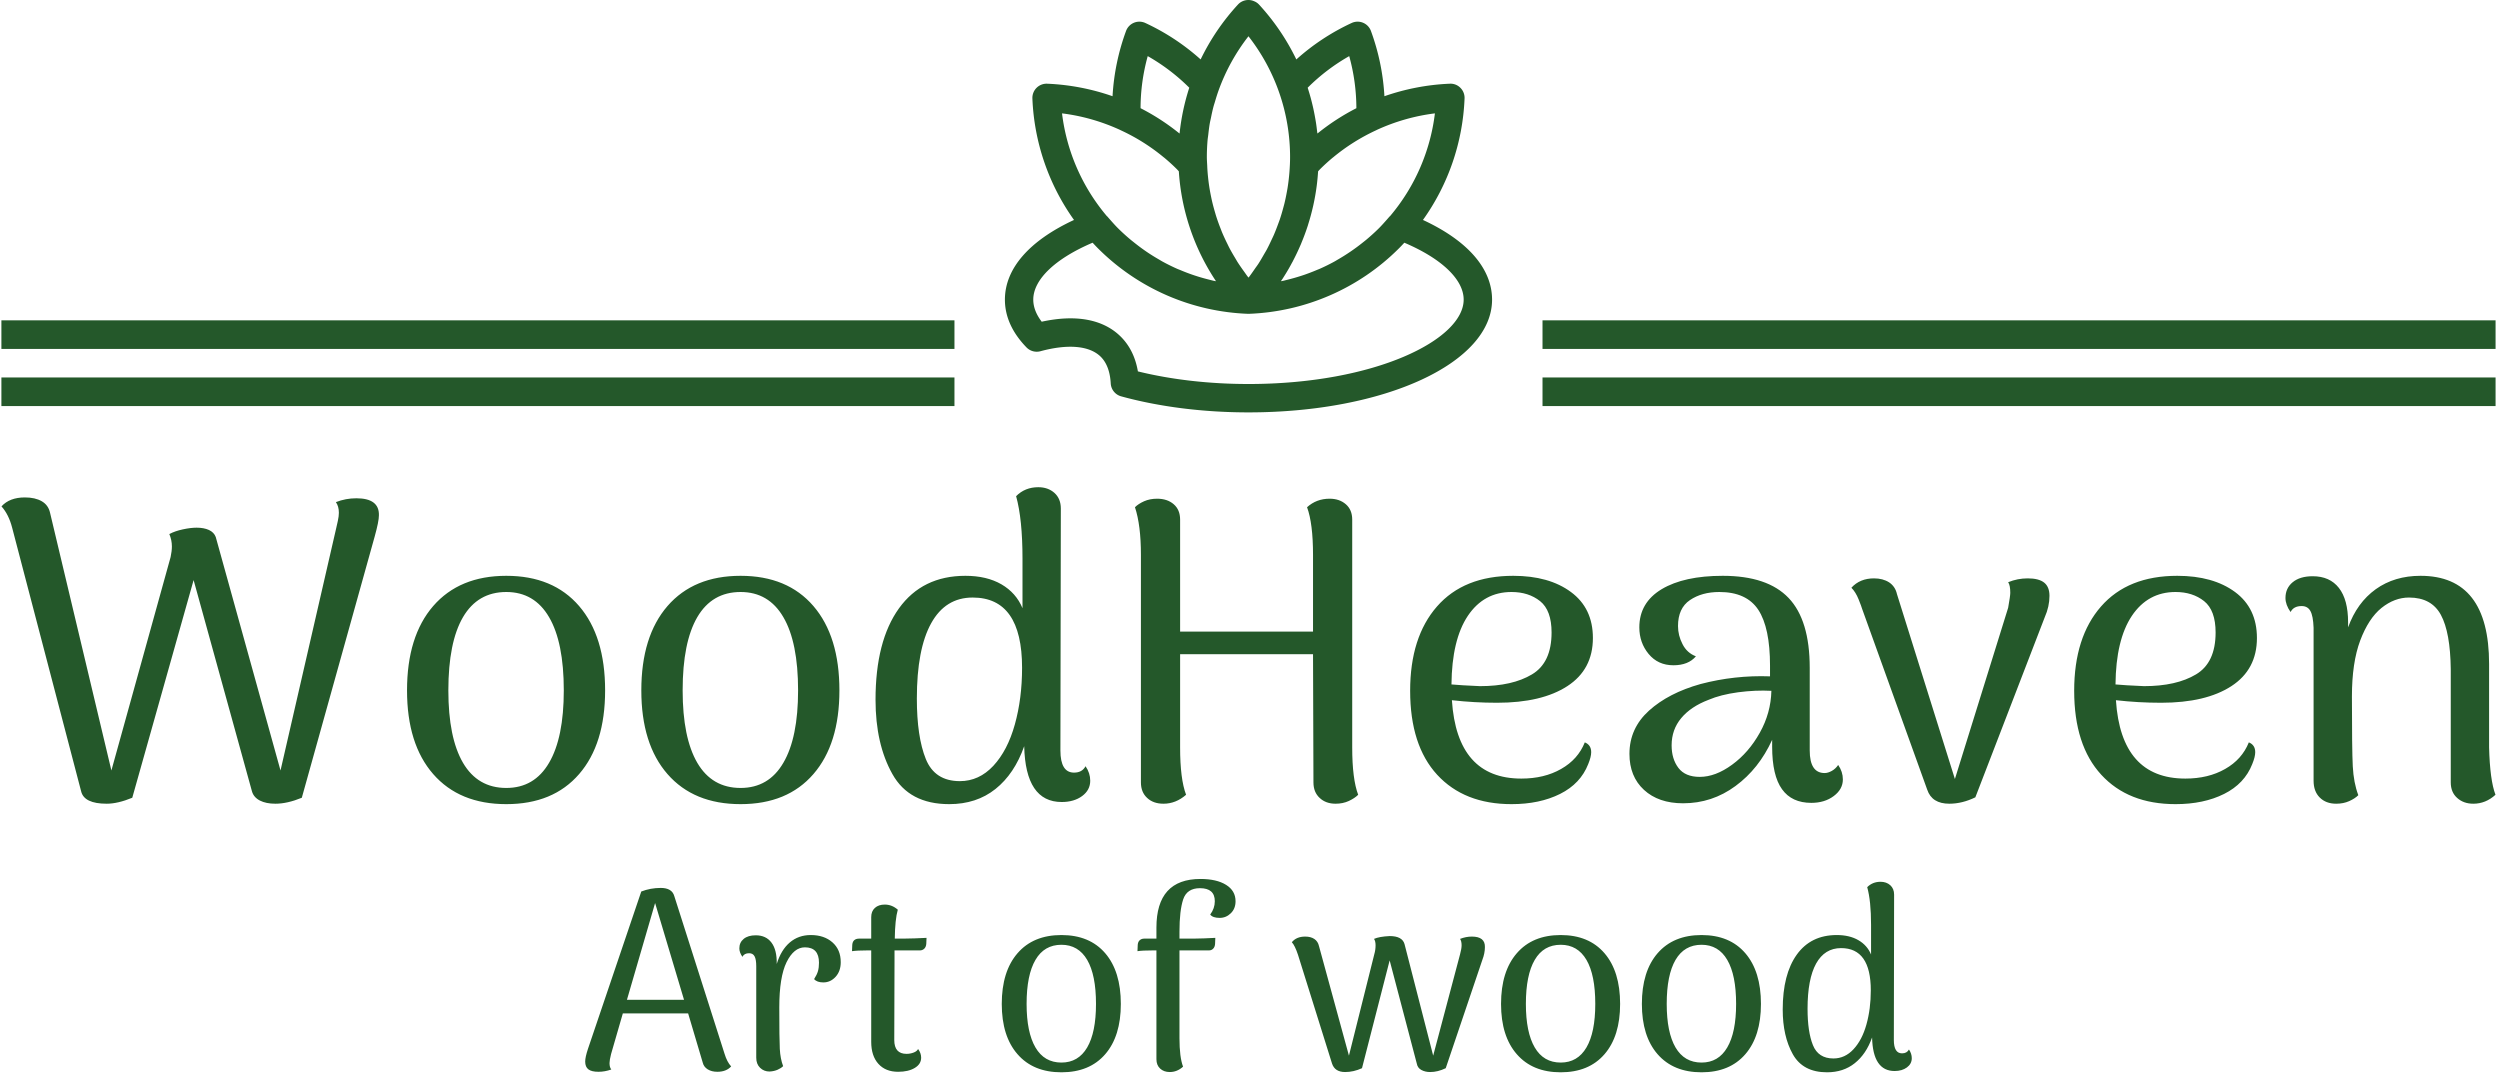 <svg xmlns="http://www.w3.org/2000/svg" version="1.1" xmlns:xlink="http://www.w3.org/1999/xlink" xmlns:svgjs="http://svgjs.dev/svgjs" width="1500" height="647" viewBox="0 0 1500 647"><g transform="matrix(1,0,0,1,-0.909,-2.223)"><svg viewBox="0 0 396 171" data-background-color="#f4f3e8" preserveAspectRatio="xMidYMid meet" height="647" width="1500" xmlns="http://www.w3.org/2000/svg" xmlns:xlink="http://www.w3.org/1999/xlink"><g id="tight-bounds" transform="matrix(1,0,0,1,0.24,0.588)"><svg viewBox="0 0 395.52 170.042" height="170.042" width="395.52"><g><svg viewBox="0 0 395.52 170.042" height="170.042" width="395.52"><g transform="matrix(1,0,0,1,0,77.26)"><svg viewBox="0 0 395.52 92.782" height="92.782" width="395.52"><g id="textblocktransform"><svg viewBox="0 0 395.52 92.782" height="92.782" width="395.52" id="textblock"><g><svg viewBox="0 0 395.52 50.259" height="50.259" width="395.52"><g transform="matrix(1,0,0,1,0,0)"><svg width="395.52" viewBox="0.95 -36.55 292.73 37.2" height="50.259" data-palette-color="#24582a"><path d="M42.6-35.25Q45.3-35.25 45.25-33.25L45.25-33.25Q45.25-32.55 44.75-30.75L44.75-30.75 36.2-0.1Q34.5 0.6 33.1 0.6L33.1 0.6Q32 0.6 31.28 0.23 30.55-0.15 30.35-0.85L30.35-0.85 23.5-25.65 16.3-0.1Q14.6 0.6 13.3 0.6L13.3 0.6Q10.65 0.6 10.3-0.85L10.3-0.85 2.2-31.8Q1.8-33.35 0.95-34.3L0.95-34.3Q1.9-35.35 3.7-35.35L3.7-35.35Q4.9-35.35 5.68-34.9 6.45-34.45 6.65-33.55L6.65-33.55 13.85-3.3 20.8-28.35Q20.95-29.05 20.95-29.6L20.95-29.6Q20.95-30.35 20.65-31.05L20.65-31.05Q21.3-31.4 22.23-31.6 23.15-31.8 23.85-31.8L23.85-31.8Q24.7-31.8 25.3-31.53 25.9-31.25 26.1-30.7L26.1-30.7 33.7-3.3 40.25-31.8Q40.3-32.05 40.43-32.6 40.55-33.15 40.55-33.55L40.55-33.55Q40.55-34.3 40.2-34.8L40.2-34.8Q41.35-35.25 42.6-35.25L42.6-35.25ZM60.2 0.65Q54.7 0.65 51.62-2.88 48.55-6.4 48.55-12.7L48.55-12.7Q48.55-19.05 51.62-22.6 54.7-26.15 60.2-26.15L60.2-26.15Q65.7-26.15 68.75-22.6 71.8-19.05 71.8-12.7L71.8-12.7Q71.8-6.4 68.75-2.88 65.7 0.65 60.2 0.65L60.2 0.65ZM60.2-1.25Q63.5-1.25 65.22-4.2 66.95-7.15 66.95-12.7L66.95-12.7Q66.95-18.35 65.22-21.3 63.5-24.25 60.2-24.25L60.2-24.25Q56.85-24.25 55.12-21.3 53.4-18.35 53.4-12.7L53.4-12.7Q53.4-7.15 55.12-4.2 56.85-1.25 60.2-1.25L60.2-1.25ZM87.7 0.65Q82.2 0.65 79.12-2.88 76.05-6.4 76.05-12.7L76.05-12.7Q76.05-19.05 79.12-22.6 82.2-26.15 87.7-26.15L87.7-26.15Q93.2-26.15 96.25-22.6 99.3-19.05 99.3-12.7L99.3-12.7Q99.3-6.4 96.25-2.88 93.2 0.65 87.7 0.65L87.7 0.65ZM87.7-1.25Q91-1.25 92.72-4.2 94.45-7.15 94.45-12.7L94.45-12.7Q94.45-18.35 92.72-21.3 91-24.25 87.7-24.25L87.7-24.25Q84.35-24.25 82.62-21.3 80.9-18.35 80.9-12.7L80.9-12.7Q80.9-7.15 82.62-4.2 84.35-1.25 87.7-1.25L87.7-1.25ZM128.19-3.8Q128.74-3 128.74-2.1L128.74-2.1Q128.74-1 127.79-0.3 126.84 0.4 125.39 0.4L125.39 0.4Q121.14 0.4 120.99-6.15L120.99-6.15Q119.84-2.9 117.62-1.13 115.39 0.65 112.19 0.65L112.19 0.65Q107.49 0.65 105.52-2.88 103.54-6.4 103.54-11.6L103.54-11.6Q103.54-18.5 106.29-22.33 109.04-26.15 114.09-26.15L114.09-26.15Q116.59-26.15 118.32-25.15 120.04-24.15 120.79-22.35L120.79-22.35 120.79-28.15Q120.79-32.8 120.04-35.5L120.04-35.5Q121.09-36.55 122.64-36.55L122.64-36.55Q123.79-36.55 124.54-35.88 125.29-35.2 125.29-34.05L125.29-34.05 125.24-5.65Q125.24-3.05 126.84-3.05L126.84-3.05Q127.79-3.05 128.19-3.8L128.19-3.8ZM113.44-2.05Q115.69-2.05 117.37-3.85 119.04-5.65 119.89-8.7 120.74-11.75 120.74-15.35L120.74-15.35Q120.74-23.6 114.94-23.6L114.94-23.6Q111.74-23.6 110.07-20.58 108.39-17.55 108.39-11.75L108.39-11.75Q108.39-7.25 109.44-4.65 110.49-2.05 113.44-2.05L113.44-2.05ZM159.49-6Q159.49-2.3 160.19-0.45L160.19-0.45Q159.79-0.05 159.09 0.28 158.39 0.6 157.54 0.6L157.54 0.6Q156.39 0.6 155.67-0.08 154.94-0.75 154.94-1.9L154.94-1.9 154.89-16.95 139.29-16.95 139.29-6Q139.29-2.3 139.99-0.45L139.99-0.45Q138.79 0.6 137.34 0.6L137.34 0.6Q136.14 0.6 135.42-0.08 134.69-0.75 134.69-1.9L134.69-1.9 134.69-28.6Q134.69-32.1 133.99-34.2L133.99-34.2Q134.39-34.6 135.06-34.9 135.74-35.2 136.59-35.2L136.59-35.2Q137.79-35.2 138.54-34.55 139.29-33.9 139.29-32.75L139.29-32.75 139.29-19.6 154.89-19.6 154.89-28.6Q154.89-32.3 154.19-34.2L154.19-34.2Q155.29-35.2 156.84-35.2L156.84-35.2Q157.99-35.2 158.74-34.55 159.49-33.9 159.49-32.75L159.49-32.75 159.49-6ZM186.79-6.6Q187.54-6.3 187.54-5.45L187.54-5.45Q187.54-4.9 187.19-4.05L187.19-4.05Q186.29-1.75 183.89-0.55 181.49 0.65 178.19 0.65L178.19 0.65Q172.64 0.65 169.46-2.8 166.29-6.25 166.29-12.65L166.29-12.65Q166.29-18.95 169.44-22.55 172.59-26.15 178.39-26.15L178.39-26.15Q182.59-26.15 185.16-24.25 187.74-22.35 187.74-18.85L187.74-18.85Q187.74-15.15 184.74-13.2 181.74-11.25 176.49-11.25L176.49-11.25Q173.84-11.25 171.19-11.55L171.19-11.55Q171.79-2.35 179.34-2.35L179.34-2.35Q182.04-2.35 184.01-3.48 185.99-4.6 186.79-6.6L186.79-6.6ZM178.19-24.25Q174.94-24.25 173.06-21.45 171.19-18.65 171.14-13.4L171.14-13.4Q172.19-13.3 174.49-13.2L174.49-13.2Q178.29-13.2 180.59-14.58 182.89-15.95 182.89-19.5L182.89-19.5Q182.89-22.1 181.54-23.18 180.19-24.25 178.19-24.25L178.19-24.25ZM216.53-3.95Q217.08-3.15 217.08-2.25L217.08-2.25Q217.08-1.1 216.01-0.3 214.94 0.5 213.38 0.5L213.38 0.5Q211.08 0.5 209.94-1.1 208.78-2.7 208.78-6.1L208.78-6.1 208.78-6.9Q207.23-3.5 204.48-1.48 201.73 0.55 198.33 0.55L198.33 0.55Q195.44 0.55 193.73-1.03 192.03-2.6 192.03-5.25L192.03-5.25Q192.03-8.25 194.33-10.33 196.63-12.4 200.38-13.45L200.38-13.45Q204.38-14.5 208.53-14.35L208.53-14.35 208.53-15.6Q208.53-20.05 207.16-22.15 205.78-24.25 202.58-24.25L202.58-24.25Q200.53-24.25 199.13-23.3 197.73-22.35 197.73-20.25L197.73-20.25Q197.73-19.15 198.26-18.13 198.78-17.1 199.83-16.7L199.83-16.7Q198.94-15.65 197.19-15.65L197.19-15.65Q195.38-15.65 194.28-16.98 193.19-18.3 193.19-20.1L193.19-20.1Q193.19-23 195.81-24.58 198.44-26.15 202.98-26.15L202.98-26.15Q208.23-26.15 210.71-23.55 213.19-20.95 213.19-15.35L213.19-15.35 213.19-5.65Q213.19-3 214.94-3L214.94-3Q215.33-3 215.78-3.25 216.23-3.5 216.53-3.95L216.53-3.95ZM200.28-2.55Q202.13-2.55 204.08-3.98 206.03-5.4 207.33-7.73 208.63-10.05 208.69-12.65L208.69-12.65Q206.83-12.75 204.78-12.48 202.73-12.2 201.33-11.6L201.33-11.6Q199.23-10.8 198.11-9.45 196.98-8.1 196.98-6.25L196.98-6.25Q196.98-4.65 197.78-3.6 198.58-2.55 200.28-2.55L200.28-2.55ZM238.78-25.85Q240.08-25.85 240.71-25.35 241.33-24.85 241.33-23.8L241.33-23.8Q241.33-22.55 240.78-21.3L240.78-21.3 232.63-0.15Q231.08 0.6 229.58 0.6L229.58 0.6Q227.53 0.6 226.98-1.05L226.98-1.05 219.33-22.3Q219.28-22.5 218.93-23.38 218.58-24.25 218.08-24.75L218.08-24.75Q219.08-25.85 220.73-25.85L220.73-25.85Q221.78-25.85 222.51-25.38 223.23-24.9 223.43-24L223.43-24 230.23-2.3 236.48-22.4Q236.73-23.8 236.73-24.15L236.73-24.15Q236.73-25.05 236.48-25.4L236.48-25.4Q237.58-25.85 238.78-25.85L238.78-25.85ZM264.73-6.6Q265.48-6.3 265.48-5.45L265.48-5.45Q265.48-4.9 265.13-4.05L265.13-4.05Q264.23-1.75 261.83-0.55 259.43 0.65 256.13 0.65L256.13 0.65Q250.58 0.65 247.41-2.8 244.23-6.25 244.23-12.65L244.23-12.65Q244.23-18.95 247.38-22.55 250.53-26.15 256.33-26.15L256.33-26.15Q260.53-26.15 263.11-24.25 265.68-22.35 265.68-18.85L265.68-18.85Q265.68-15.15 262.68-13.2 259.68-11.25 254.43-11.25L254.43-11.25Q251.78-11.25 249.13-11.55L249.13-11.55Q249.73-2.35 257.28-2.35L257.28-2.35Q259.98-2.35 261.95-3.48 263.93-4.6 264.73-6.6L264.73-6.6ZM256.13-24.25Q252.88-24.25 251-21.45 249.13-18.65 249.08-13.4L249.08-13.4Q250.13-13.3 252.43-13.2L252.43-13.2Q256.23-13.2 258.53-14.58 260.83-15.95 260.83-19.5L260.83-19.5Q260.83-22.1 259.48-23.18 258.13-24.25 256.13-24.25L256.13-24.25ZM292.93-6Q293.03-2.15 293.68-0.45L293.68-0.45Q292.53 0.6 291.08 0.6L291.08 0.6Q289.93 0.6 289.18-0.08 288.43-0.75 288.43-1.9L288.43-1.9 288.43-15.2Q288.38-19.5 287.28-21.55 286.18-23.6 283.53-23.6L283.53-23.6Q281.83-23.6 280.3-22.38 278.78-21.15 277.8-18.55 276.83-15.95 276.83-12L276.83-12Q276.83-5.75 276.93-3.8 277.03-1.85 277.58-0.4L277.58-0.4Q277.18 0 276.5 0.3 275.83 0.6 274.98 0.6L274.98 0.6Q273.78 0.6 273.05-0.13 272.33-0.85 272.33-2.1L272.33-2.1 272.33-20.05Q272.28-21.45 271.95-22.03 271.63-22.6 270.93-22.6L270.93-22.6Q269.98-22.6 269.63-21.9L269.63-21.9Q269.03-22.75 269.03-23.55L269.03-23.55Q269.03-24.7 269.88-25.4 270.73-26.1 272.23-26.1L272.23-26.1Q274.23-26.1 275.3-24.73 276.38-23.35 276.38-20.7L276.38-20.7 276.38-20.1Q277.43-23 279.63-24.58 281.83-26.15 284.88-26.15L284.88-26.15Q292.93-26.15 292.93-15.8L292.93-15.8 292.93-6Z" opacity="1" transform="matrix(1,0,0,1,0,0)" fill="#24582a" class="wordmark-text-0" data-fill-palette-color="primary" id="text-0"></path></svg></g></svg></g><g transform="matrix(1,0,0,1,92.568,62.124)"><svg viewBox="0 0 210.383 30.658" height="30.658" width="210.383"><g transform="matrix(1,0,0,1,0,0)"><svg width="210.383" viewBox="1.05 -37.1 259.03 37.75" height="30.658" data-palette-color="#24582a"><path d="M28.25-3Q28.75-1.35 29.55-0.5L29.55-0.5Q28.6 0.55 26.85 0.55L26.85 0.55Q25.75 0.55 24.98 0.08 24.2-0.4 24-1.25L24-1.25 21.15-10.85 8.4-10.85 6.1-2.9Q5.8-1.7 5.8-1.15L5.8-1.15Q5.8-0.3 6.15 0.1L6.15 0.1Q4.9 0.55 3.65 0.55L3.65 0.55Q2.3 0.55 1.68 0.08 1.05-0.4 1.05-1.45L1.05-1.45Q1.05-2.3 1.6-3.95L1.6-3.95 12-34.65Q13.8-35.35 15.8-35.35L15.8-35.35Q18-35.35 18.45-33.75L18.45-33.75 28.25-3ZM9.2-13.5L20.35-13.5 14.7-32.4 9.2-13.5ZM45.1-26.15Q47.7-26.15 49.32-24.73 50.95-23.3 50.95-20.85L50.95-20.85Q50.95-19.1 49.95-18 48.95-16.9 47.55-16.9L47.55-16.9Q46.3-16.9 45.75-17.55L45.75-17.55Q46.3-18.4 46.5-19.1 46.7-19.8 46.7-20.75L46.7-20.75Q46.7-23.75 43.95-23.75L43.95-23.75Q41.8-23.75 40.37-20.85 38.95-17.95 38.95-12L38.95-12Q38.95-5.85 39.05-3.93 39.15-2 39.7-0.55L39.7-0.55Q39.3-0.15 38.62 0.15 37.95 0.45 37.05 0.5L37.05 0.5Q35.95 0.5 35.2-0.23 34.45-0.95 34.45-2.2L34.45-2.2 34.45-20.05Q34.45-21.4 34.12-22 33.8-22.6 33.05-22.6L33.05-22.6Q32.1-22.6 31.75-21.9L31.75-21.9Q31.15-22.75 31.15-23.55L31.15-23.55Q31.15-24.7 32-25.4 32.85-26.1 34.35-26.1L34.35-26.1Q36.35-26.1 37.42-24.68 38.5-23.25 38.45-20.5L38.45-20.5Q39.3-23.25 41-24.7 42.7-26.15 45.1-26.15L45.1-26.15ZM63.09-25.45Q63.95-25.45 65.4-25.5 66.84-25.55 67.7-25.6L67.7-25.6 67.65-24.4Q67.59-23.8 67.25-23.48 66.9-23.15 66.4-23.15L66.4-23.15 61.45-23.15 61.45-21.35 61.4-5.65Q61.4-2.95 63.8-2.95L63.8-2.95Q64.5-2.95 65.17-3.2 65.84-3.45 66.05-3.9L66.05-3.9Q66.65-3.1 66.65-2.2L66.65-2.2Q66.65-0.95 65.4-0.2 64.15 0.55 62.15 0.55L62.15 0.55Q59.7 0.55 58.3-1 56.9-2.55 56.9-5.3L56.9-5.3 56.9-23.15 56.15-23.15Q54.15-23.15 53.15-23L53.15-23 53.2-24.25Q53.25-24.85 53.59-25.15 53.95-25.45 54.5-25.45L54.5-25.45 56.9-25.45 56.9-29.65Q56.9-30.8 57.62-31.45 58.34-32.1 59.55-32.1L59.55-32.1Q60.95-32.1 62.09-31.1L62.09-31.1Q61.55-29.2 61.5-25.45L61.5-25.45 63.09-25.45ZM94.04 0.65Q88.54 0.65 85.47-2.88 82.39-6.4 82.39-12.7L82.39-12.7Q82.39-19.05 85.47-22.6 88.54-26.15 94.04-26.15L94.04-26.15Q99.54-26.15 102.59-22.6 105.64-19.05 105.64-12.7L105.64-12.7Q105.64-6.4 102.59-2.88 99.54 0.65 94.04 0.65L94.04 0.65ZM94.04-1.25Q97.34-1.25 99.07-4.2 100.79-7.15 100.79-12.7L100.79-12.7Q100.79-18.35 99.07-21.3 97.34-24.25 94.04-24.25L94.04-24.25Q90.69-24.25 88.97-21.3 87.24-18.35 87.24-12.7L87.24-12.7Q87.24-7.15 88.97-4.2 90.69-1.25 94.04-1.25L94.04-1.25ZM121.19-37.1Q124.34-37.1 126.19-35.95 128.04-34.8 128.04-32.75L128.04-32.75Q128.04-31.3 127.11-30.4 126.19-29.5 124.94-29.5L124.94-29.5Q123.59-29.5 123.09-30.15L123.09-30.15Q123.99-31.35 123.99-32.75L123.99-32.75Q123.99-35.3 121.09-35.3L121.09-35.3Q118.54-35.3 117.81-33.1 117.09-30.9 117.09-26.8L117.09-26.8 117.09-25.45 119.74-25.45Q120.54-25.45 121.91-25.5 123.29-25.55 124.09-25.6L124.09-25.6 124.04-24.4Q123.99-23.8 123.66-23.48 123.34-23.15 122.84-23.15L122.84-23.15 117.09-23.15 117.09-6Q117.09-2.3 117.79-0.45L117.79-0.45Q116.64 0.6 115.19 0.6L115.19 0.6Q114.04 0.6 113.31-0.08 112.59-0.75 112.59-1.9L112.59-1.9 112.59-23.15 111.89-23.15Q109.84-23.15 108.89-23L108.89-23 108.94-24.25Q108.99-24.85 109.34-25.15 109.69-25.45 110.19-25.45L110.19-25.45 112.59-25.45 112.59-27.6Q112.59-37.1 121.19-37.1L121.19-37.1ZM149.43 0.6Q147.43 0.6 146.88-1.05L146.88-1.05 140.23-22.3Q139.63-24.1 139.03-24.75L139.03-24.75Q139.93-25.85 141.63-25.85L141.63-25.85Q142.73-25.85 143.43-25.38 144.13-24.9 144.33-24L144.33-24 150.18-2.6 155.13-22.4Q155.38-23.25 155.38-24.15L155.38-24.15Q155.38-24.95 155.08-25.4L155.08-25.4Q156.08-25.85 158.13-25.95L158.13-25.95Q160.58-25.95 161.03-24.4L161.03-24.4 166.63-2.6 171.88-22.4Q172.18-23.5 172.18-24.15L172.18-24.15Q172.18-24.95 171.88-25.4L171.88-25.4Q173.03-25.85 174.18-25.85L174.18-25.85Q176.78-25.85 176.73-23.8L176.73-23.8Q176.73-22.6 176.23-21.3L176.23-21.3 169.08-0.15Q167.53 0.6 166.03 0.6L166.03 0.6Q165.08 0.6 164.33 0.2 163.58-0.2 163.43-1.05L163.43-1.05 158.13-21.2 152.73-0.15Q151.08 0.6 149.43 0.6L149.43 0.6ZM191.53 0.65Q186.03 0.65 182.96-2.88 179.88-6.4 179.88-12.7L179.88-12.7Q179.88-19.05 182.96-22.6 186.03-26.15 191.53-26.15L191.53-26.15Q197.03-26.15 200.08-22.6 203.13-19.05 203.13-12.7L203.13-12.7Q203.13-6.4 200.08-2.88 197.03 0.65 191.53 0.65L191.53 0.65ZM191.53-1.25Q194.83-1.25 196.56-4.2 198.28-7.15 198.28-12.7L198.28-12.7Q198.28-18.35 196.56-21.3 194.83-24.25 191.53-24.25L191.53-24.25Q188.18-24.25 186.46-21.3 184.73-18.35 184.73-12.7L184.73-12.7Q184.73-7.15 186.46-4.2 188.18-1.25 191.53-1.25L191.53-1.25ZM219.03 0.65Q213.53 0.65 210.45-2.88 207.38-6.4 207.38-12.7L207.38-12.7Q207.38-19.05 210.45-22.6 213.53-26.15 219.03-26.15L219.03-26.15Q224.53-26.15 227.58-22.6 230.63-19.05 230.63-12.7L230.63-12.7Q230.63-6.4 227.58-2.88 224.53 0.65 219.03 0.65L219.03 0.65ZM219.03-1.25Q222.33-1.25 224.05-4.2 225.78-7.15 225.78-12.7L225.78-12.7Q225.78-18.35 224.05-21.3 222.33-24.25 219.03-24.25L219.03-24.25Q215.68-24.25 213.95-21.3 212.23-18.35 212.23-12.7L212.23-12.7Q212.23-7.15 213.95-4.2 215.68-1.25 219.03-1.25L219.03-1.25ZM259.53-3.8Q260.08-3 260.08-2.1L260.08-2.1Q260.08-1 259.13-0.3 258.18 0.4 256.73 0.4L256.73 0.4Q252.48 0.4 252.33-6.15L252.33-6.15Q251.18-2.9 248.95-1.13 246.73 0.65 243.53 0.65L243.53 0.65Q238.83 0.65 236.85-2.88 234.88-6.4 234.88-11.6L234.88-11.6Q234.88-18.5 237.63-22.33 240.38-26.15 245.43-26.15L245.43-26.15Q247.93-26.15 249.65-25.15 251.38-24.15 252.13-22.35L252.13-22.35 252.13-28.15Q252.13-32.8 251.38-35.5L251.38-35.5Q252.43-36.55 253.98-36.55L253.98-36.55Q255.13-36.55 255.88-35.88 256.63-35.2 256.63-34.05L256.63-34.05 256.58-5.65Q256.58-3.05 258.18-3.05L258.18-3.05Q259.13-3.05 259.53-3.8L259.53-3.8ZM244.78-2.05Q247.03-2.05 248.7-3.85 250.38-5.65 251.23-8.7 252.08-11.75 252.08-15.35L252.08-15.35Q252.08-23.6 246.28-23.6L246.28-23.6Q243.08-23.6 241.4-20.58 239.73-17.55 239.73-11.75L239.73-11.75Q239.73-7.25 240.78-4.65 241.83-2.05 244.78-2.05L244.78-2.05Z" opacity="1" transform="matrix(1,0,0,1,0,0)" fill="#24582a" class="slogan-text-1" data-fill-palette-color="secondary" id="text-1"></path></svg></g></svg></g></svg></g></svg></g><g transform="matrix(1,0,0,1,151.134,0)"><svg viewBox="0 0 93.253 65.395" height="65.395" width="93.253"><g><svg xmlns="http://www.w3.org/2000/svg" xmlns:xlink="http://www.w3.org/1999/xlink" version="1.1" x="8" y="0" viewBox="21.731 26.068 56.543 47.864" enable-background="new 0 0 100 100" xml:space="preserve" height="65.395" width="77.253" class="icon-icon-0" data-fill-palette-color="accent" id="icon-0"><path d="M70.252 51.597A26.04 26.04 0 0 0 75.081 37.495 1.64 1.64 0 0 0 74.6 36.263 1.6 1.6 0 0 0 73.367 35.783C70.748 35.892 68.197 36.391 65.779 37.236A26.2 26.2 0 0 0 64.216 29.665 1.647 1.647 0 0 0 61.978 28.735 25.9 25.9 0 0 0 55.555 32.968 26.2 26.2 0 0 0 51.226 26.598 1.54 1.54 0 0 0 50.668 26.216 1.645 1.645 0 0 0 48.777 26.598 26.2 26.2 0 0 0 44.449 32.966 25.9 25.9 0 0 0 38.028 28.735 1.647 1.647 0 0 0 35.79 29.664 26.2 26.2 0 0 0 34.224 37.236 26.3 26.3 0 0 0 26.636 35.783 1.65 1.65 0 0 0 24.921 37.495 26.05 26.05 0 0 0 29.751 51.597C24.563 54.002 21.731 57.24 21.731 60.846 21.731 62.812 22.575 64.678 24.239 66.393A1.66 1.66 0 0 0 25.852 66.835C29.062 65.964 31.567 66.189 32.862 67.483 33.55 68.171 33.938 69.211 34.014 70.573A1.645 1.645 0 0 0 35.222 72.069C39.649 73.288 44.761 73.932 50.003 73.932 65.856 73.932 78.274 68.183 78.274 60.845 78.271 57.238 75.44 54.002 70.252 51.597M66.443 51.143C66.42 51.166 66.39 51.181 66.368 51.207L66.063 51.557C65.763 51.895 65.466 52.234 65.145 52.555 64.686 53.014 64.205 53.445 63.713 53.86 63.564 53.986 63.41 54.104 63.258 54.225A23 23 0 0 1 60.369 56.195C60.246 56.266 60.126 56.342 60.002 56.411 59.442 56.719 58.871 57.001 58.288 57.26 58.16 57.317 58.028 57.364 57.899 57.419 57.437 57.613 56.969 57.794 56.495 57.958 56.304 58.024 56.11 58.086 55.917 58.146 55.476 58.286 55.028 58.411 54.577 58.523 54.394 58.569 54.213 58.619 54.028 58.66 53.942 58.68 53.854 58.689 53.769 58.708 53.79 58.677 53.807 58.644 53.828 58.613L53.885 58.526 53.891 58.52 53.906 58.498 53.926 58.471 53.952 58.43 53.997 58.363 54.005 58.351C54.01 58.344 54.012 58.336 54.016 58.33 54.237 57.987 54.449 57.641 54.652 57.288L54.662 57.272C54.804 57.026 54.939 56.777 55.073 56.526L55.08 56.518 55.084 56.511 55.151 56.387H55.15L55.156 56.378 55.162 56.36C55.477 55.758 55.769 55.146 56.036 54.523L56.041 54.516 56.043 54.511 56.074 54.439 56.079 54.426 56.124 54.322C56.127 54.316 56.126 54.309 56.128 54.303 56.394 53.667 56.636 53.023 56.85 52.368L56.915 52.171 56.912 52.17A26 26 0 0 0 57.51 49.962H57.511L57.512 49.954C57.681 49.196 57.818 48.431 57.918 47.657L57.92 47.64C57.989 47.106 58.04 46.569 58.077 46.029 58.078 46.003 58.083 45.978 58.084 45.951 58.153 45.874 58.22 45.796 58.294 45.722 58.761 45.255 59.248 44.81 59.754 44.387 59.784 44.362 59.817 44.34 59.848 44.314A22.8 22.8 0 0 1 64.844 41.176C64.854 41.172 64.861 41.164 64.87 41.159A22.9 22.9 0 0 1 71.639 39.226 22.7 22.7 0 0 1 66.443 51.143M54.76 45.969A23 23 0 0 1 54.541 47.859C54.514 48.025 54.483 48.189 54.453 48.354 54.37 48.81 54.276 49.264 54.166 49.713 54.121 49.896 54.069 50.076 54.02 50.257 53.904 50.686 53.78 51.112 53.638 51.533 53.572 51.727 53.497 51.92 53.426 52.112A23 23 0 0 1 52.954 53.314C52.869 53.51 52.772 53.703 52.682 53.897 52.502 54.282 52.321 54.667 52.12 55.042 52.018 55.231 51.903 55.414 51.796 55.601 51.583 55.972 51.372 56.343 51.138 56.703 51.02 56.885 50.887 57.057 50.764 57.234 50.521 57.585 50.282 57.937 50.018 58.276L50.008 58.288C49.972 58.241 49.931 58.198 49.895 58.151 49.752 57.964 49.624 57.771 49.487 57.581A23 23 0 0 1 48.764 56.535C48.654 56.362 48.554 56.182 48.449 56.007 48.217 55.621 47.989 55.234 47.78 54.835 47.693 54.669 47.615 54.499 47.532 54.331A24 24 0 0 1 46.951 53.072C46.879 52.9 46.815 52.725 46.747 52.551A22 22 0 0 1 46.282 51.261C46.22 51.072 46.166 50.879 46.11 50.687 45.986 50.267 45.872 49.843 45.772 49.415 45.722 49.199 45.678 48.982 45.634 48.765A23 23 0 0 1 45.419 47.532 24 24 0 0 1 45.225 45.602C45.22 45.507 45.218 45.411 45.213 45.315L45.214 45.3C45.214 45.287 45.211 45.275 45.21 45.261 45.196 44.936 45.169 44.613 45.169 44.286 45.169 43.63 45.199 42.977 45.255 42.328 45.273 42.126 45.308 41.928 45.331 41.727 45.382 41.278 45.433 40.83 45.51 40.386 45.547 40.173 45.601 39.964 45.644 39.753 45.732 39.321 45.821 38.889 45.935 38.462 45.987 38.266 46.053 38.073 46.11 37.879 46.239 37.441 46.373 37.005 46.528 36.574A22.8 22.8 0 0 1 49.999 30.276 22.73 22.73 0 0 1 54.829 44.286C54.83 44.851 54.801 45.411 54.76 45.969M56.873 36.247A22.7 22.7 0 0 1 61.694 32.581C62.241 34.554 62.518 36.578 62.525 38.626A26 26 0 0 0 58.076 41.507C58.052 41.527 58.025 41.545 58.001 41.564 57.989 41.455 57.971 41.347 57.958 41.238A25 25 0 0 0 57.846 40.376C57.824 40.229 57.798 40.082 57.773 39.934A28 28 0 0 0 57.527 38.666 26 26 0 0 0 57.308 37.752C57.28 37.641 57.25 37.529 57.22 37.417A27 27 0 0 0 56.921 36.406C56.903 36.354 56.891 36.3 56.873 36.247M38.307 32.581A22.8 22.8 0 0 1 43.129 36.248 26 26 0 0 0 42.003 41.567C41.981 41.548 41.957 41.532 41.934 41.514A26 26 0 0 0 37.475 38.625C37.48 36.576 37.76 34.553 38.307 32.581M35.131 41.161C35.14 41.165 35.148 41.173 35.157 41.178A22.7 22.7 0 0 1 40.139 44.305C40.175 44.334 40.213 44.36 40.249 44.39 40.755 44.813 41.242 45.258 41.708 45.724 41.782 45.799 41.85 45.877 41.918 45.955A25.95 25.95 0 0 0 46.233 58.709C46.151 58.691 46.067 58.682 45.985 58.663 45.788 58.619 45.594 58.567 45.399 58.517A22 22 0 0 1 42.12 57.427C41.983 57.369 41.842 57.32 41.706 57.259A23 23 0 0 1 40 56.414C39.871 56.343 39.747 56.263 39.619 56.189A22 22 0 0 1 38.356 55.41 23 23 0 0 1 36.739 54.224C36.588 54.103 36.434 53.985 36.286 53.86A23 23 0 0 1 34.852 52.554C34.531 52.234 34.234 51.895 33.935 51.558 33.832 51.44 33.726 51.321 33.627 51.204 33.606 51.18 33.577 51.165 33.555 51.142A22.7 22.7 0 0 1 28.361 39.226C30.726 39.518 33.002 40.182 35.131 41.161M50 70.638C45.47 70.638 41.059 70.133 37.166 69.173 36.885 67.535 36.223 66.188 35.189 65.153 33.176 63.14 30.004 62.53 26.002 63.407 25.352 62.553 25.023 61.695 25.023 60.845 25.023 58.512 27.575 56.083 31.908 54.238 32.111 54.455 32.313 54.673 32.524 54.884A25.98 25.98 0 0 0 49.997 62.493H50.02L50.029 62.492 50.065 62.491A26 26 0 0 0 67.476 54.884C67.687 54.673 67.889 54.455 68.092 54.238 72.426 56.084 74.977 58.512 74.977 60.845 74.977 65.478 64.719 70.638 50 70.638" fill="#24582a" data-fill-palette-color="accent"></path></svg></g></svg></g><g><rect width="151.134" height="4.532" y="59.862" x="244.386" fill="#24582a" data-fill-palette-color="accent"></rect><rect width="151.134" height="4.532" y="59.862" x="0" fill="#24582a" data-fill-palette-color="accent"></rect><rect width="151.134" height="4.532" y="50.797" x="244.386" fill="#24582a" data-fill-palette-color="accent"></rect><rect width="151.134" height="4.532" y="50.797" x="0" fill="#24582a" data-fill-palette-color="accent"></rect></g></svg></g><defs></defs></svg><rect width="395.52" height="170.042" fill="none" stroke="none" visibility="hidden"></rect></g></svg></g></svg>